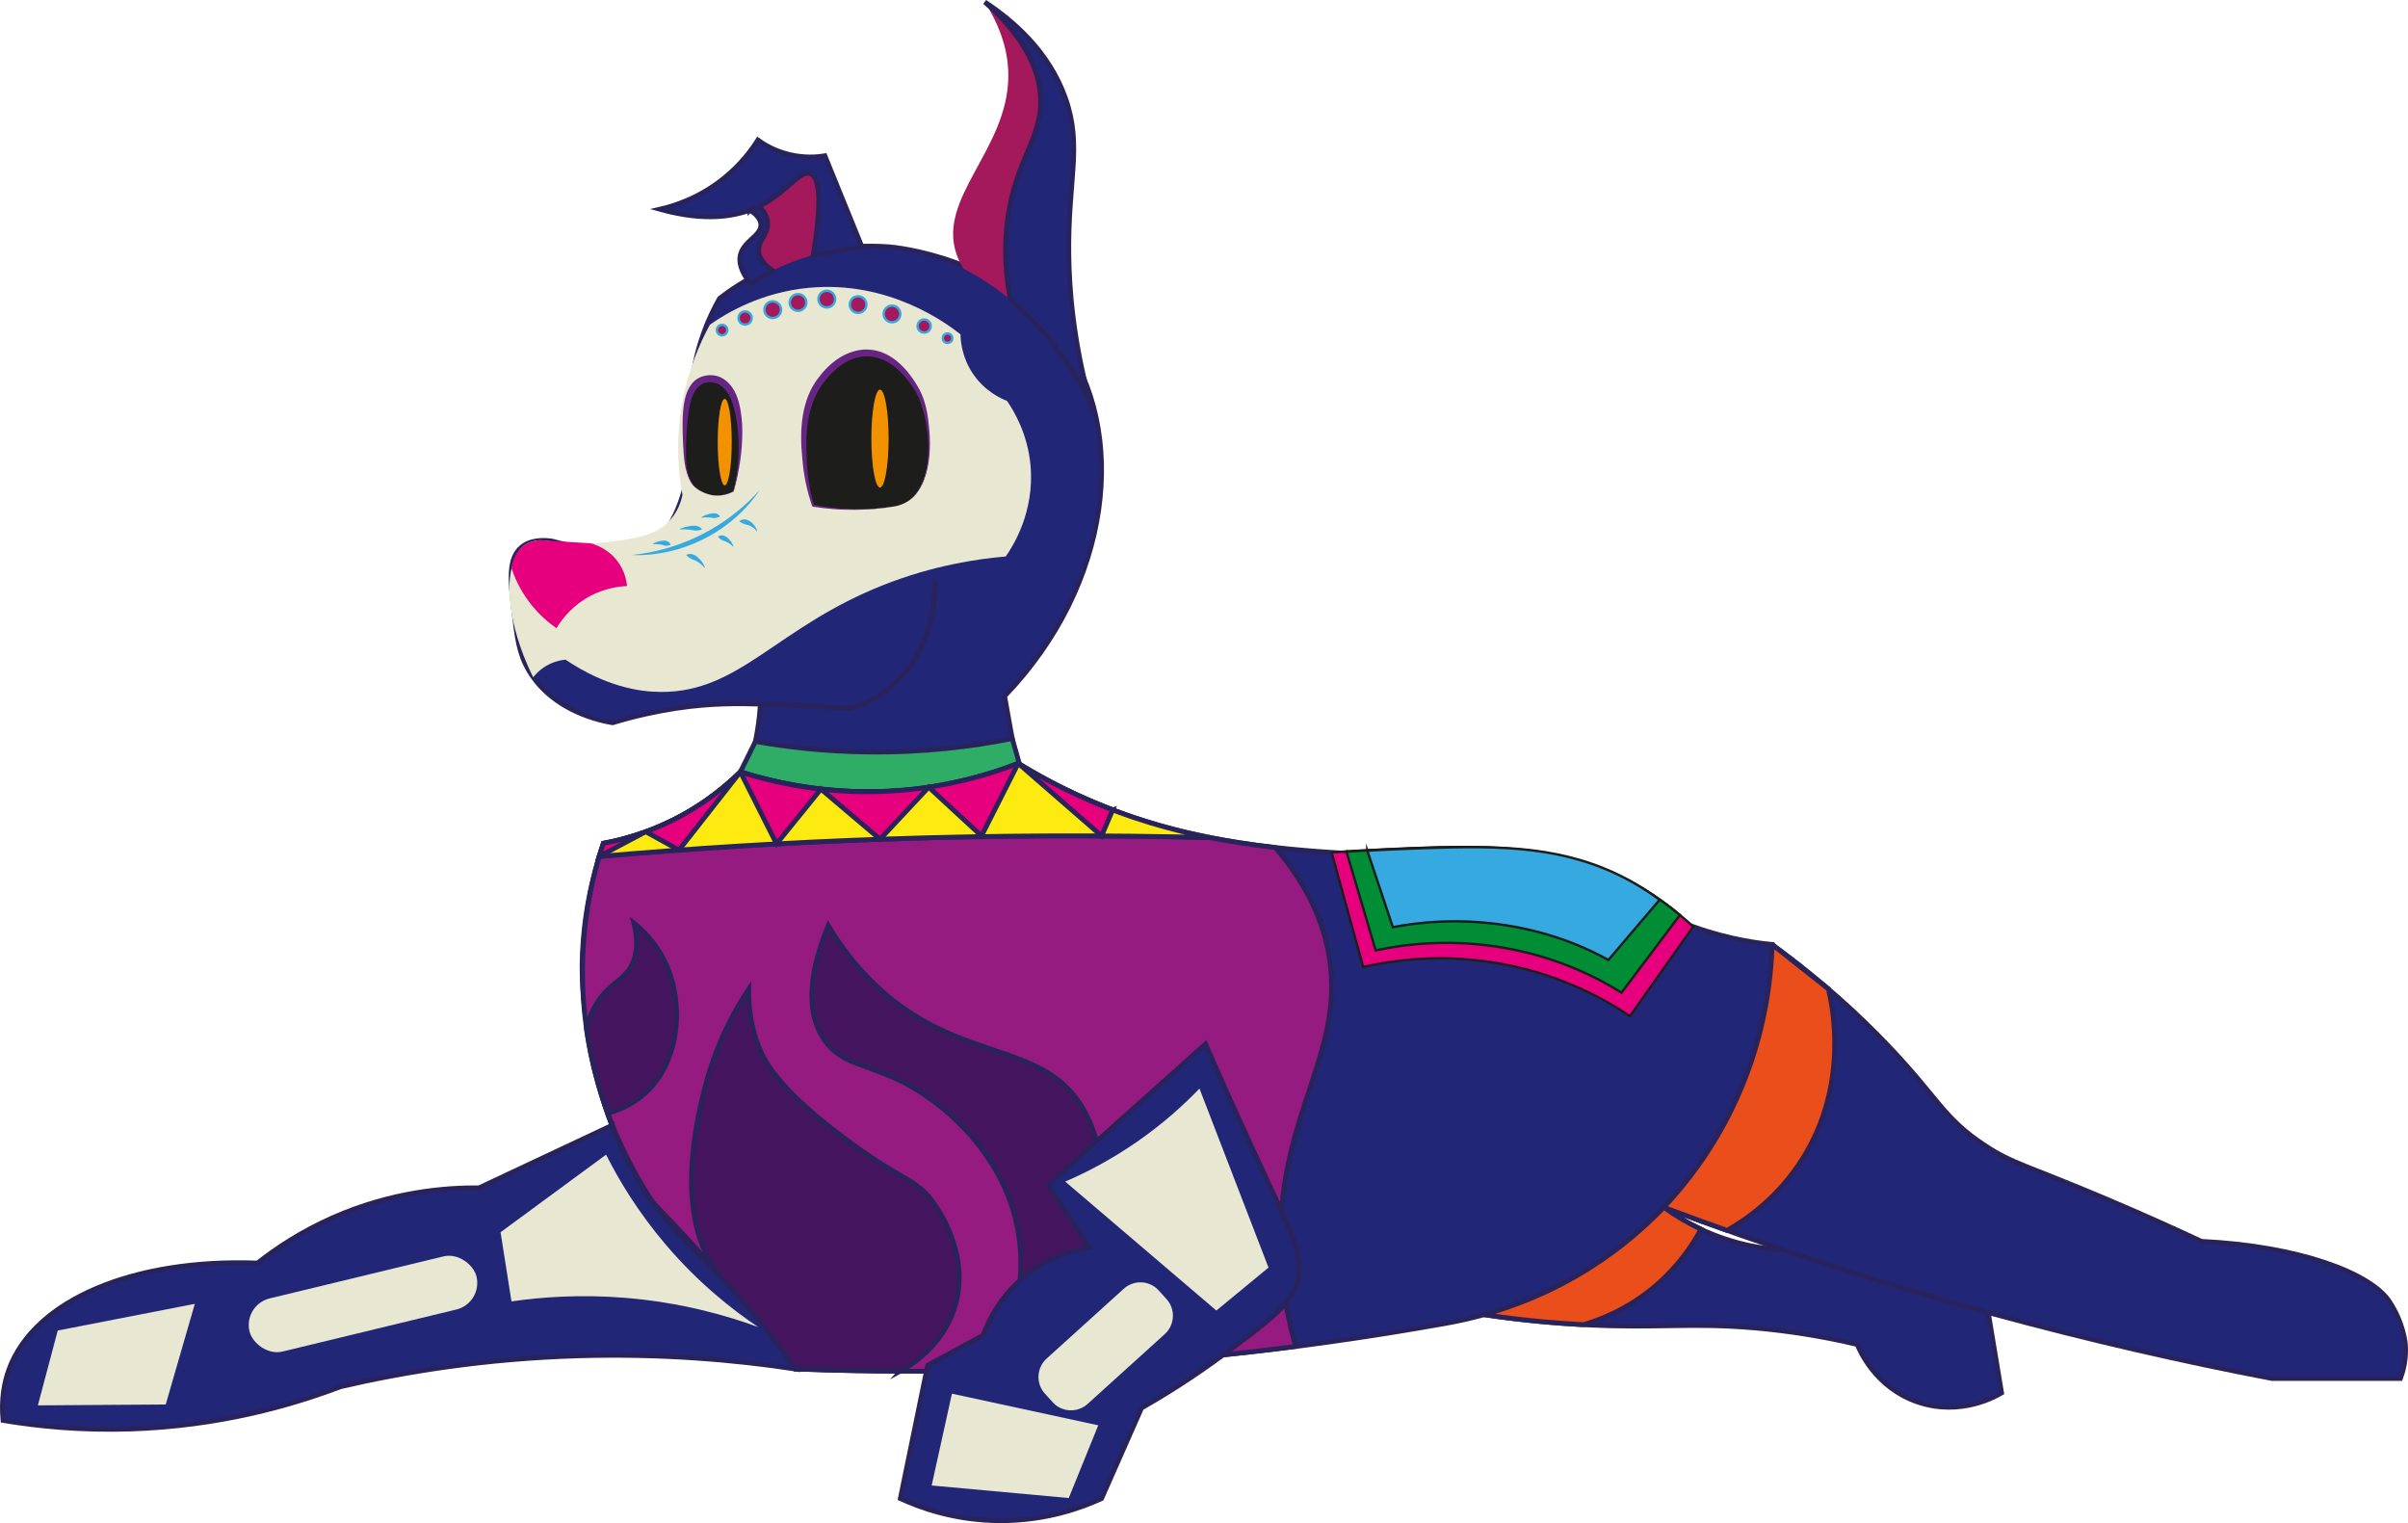 <?xml version="1.0" encoding="UTF-8"?>
<svg id="Capa_1" data-name="Capa 1" xmlns="http://www.w3.org/2000/svg" viewBox="0 0 1000.01 632.44">
  <defs>
    <style>
      .cls-1, .cls-2, .cls-3, .cls-4, .cls-5, .cls-6, .cls-7, .cls-8, .cls-9, .cls-10, .cls-11 {
        stroke-miterlimit: 10;
      }

      .cls-1, .cls-12 {
        fill: #36a9e1;
      }

      .cls-1, .cls-6, .cls-8 {
        stroke: #1d1d1b;
      }

      .cls-2 {
        fill: #222677;
      }

      .cls-2, .cls-4, .cls-5, .cls-7, .cls-9, .cls-10, .cls-11 {
        stroke: #29235c;
        stroke-width: 2px;
      }

      .cls-13 {
        fill: #662483;
      }

      .cls-14 {
        fill: #f39200;
      }

      .cls-3 {
        stroke: #36a9e1;
      }

      .cls-3, .cls-15 {
        fill: #a3195b;
      }

      .cls-4 {
        fill: #2fac66;
      }

      .cls-16 {
        fill: #e8e7d2;
      }

      .cls-5 {
        fill: #e94e1b;
      }

      .cls-6 {
        fill: #008d36;
      }

      .cls-7 {
        fill: #461560;
      }

      .cls-8, .cls-9, .cls-17 {
        fill: #e6007e;
      }

      .cls-10 {
        fill: #fcea10;
      }

      .cls-18 {
        fill: #1d1d1b;
      }

      .cls-11 {
        fill: #951b81;
      }
    </style>
  </defs>
  <path class="cls-2" d="M422.23,317.03c26.83,15.79,49.84,23.32,64.87,27.24,72.94,19,151.49,3.18,187.81,26.35,2.39,1.53,10.49,6.97,22.67,12,15.38,6.34,29.11,8.64,38.36,9.59-.35,12.96-3.28,65.36-44.99,109.13-34.19,35.87-74.74,45.27-89.25,47.93-60.27,10.89-128.01,18.64-202.1,19.91-23.88,.41-47.01,.12-69.34-.74-3.79-5.23-9.83-13.32-17.7-22.86-15.57-18.86-26.43-28.94-32.45-35.39-38.57-41.33-38.43-104.8-38.36-109.87,.17-11.54,1.7-29.17,8.85-50.14,7.69-1.42,17.8-4.14,28.77-9.59,15.49-7.7,26.04-17.55,32.34-24.47,36.84,.3,73.69,.61,110.53,.91h-.01Z"/>
  <g>
    <g>
      <path class="cls-2" d="M388.29,242.04c.03,4.09-.19,28.99-19.13,43.91-5.73,4.51-11.66,6.92-16.44,8.26-4.68-.35-11.34-.81-19.34-1.18-8.55-.4-22.25-1.04-32.94-.71-10.88,.34-26.62,1.94-46.05,7.79-4.46-.74-24.63-4.58-34.71-21.6-4.21-7.1-4.96-13.62-6.38-25.85-1.35-11.71-2.28-20.73,3.24-25.39,3.85-3.26,9.29-3.07,12.7-2.58,10.19,2.71,18.7,3.97,24.8,4.6,6.9,.72,9.47,.52,12.04-.35,2.49-.85,8.96-3.67,14.34-15.26,11.63-25.04,1.11-43.9,11.21-73.71,2.43-7.17,5.29-12.7,7.2-16.07,6.13-4.78,32.62-24.33,70.5-21.4,2.04,.16,46.75,4.26,71.47,38.07,28.02,38.32,21.09,102.12-23.61,148.5,3.59,19.91,7.17,39.83,10.76,59.74-43.04-1.31-86.08-2.61-129.12-3.92,4.29-6.83,9.35-16.49,12.86-28.78,2.57-9,3.67-17.11,4.08-23.71,2.6,.05,5.21,.11,7.85,.19,9.96,.31,19.66,.86,29.09,1.61,4.1-1.13,10.29-3.41,16.44-8.26,10.79-8.52,14.61-19.54,16.38-25,2.44-7.51,2.86-14.19,2.75-18.91h0Z"/>
      <path class="cls-16" d="M221.44,281.22c.93-1.18,2.29-2.64,4.2-3.96,3.61-2.49,7.21-3.15,9.18-3.35,16.82,11.21,30.56,13.37,39.71,13.41,32.88,.13,47.98-26.94,92.48-44.46,20.59-8.11,38.87-10.77,50.67-11.79,2.88-4.13,12.07-18.4,10.27-37.89-1.19-12.9-6.64-22.19-9.74-26.7-2.52-.99-9.53-4.11-14.5-11.81-4.25-6.59-4.77-13.04-4.83-15.83-5.66-4.49-29.72-22.53-63.09-19.32-19.69,1.89-33.91,10.35-40.96,15.29-4.05,7.37-9.42,19.19-11.88,34.65-2.41,15.2-1.06,27.91,.47,36.12-.58,2.63-1.81,6.39-4.71,9.86-5.54,6.63-13.6,7.89-23.27,9.26-6.82,.97-16.97,1.66-29.38-.27-1.17-.14-4.5-.36-7.79,1.65-2.03,1.24-4.29,3.73-5.82,9.97-.57,2.33-2.66,11.83,2.47,28.85,1.23,4.08,3.23,9.78,6.51,16.32h.01Z"/>
      <g>
        <g>
          <path class="cls-18" d="M371.71,210.23c1.46-.28,3.75-.92,6.01-2.56,1.59-1.15,3.5-3.04,5.24-6.9,1.04-2.31,3.86-9.43,2.56-21.22-.74-6.65-1.44-13.02-5.88-19.68-1.99-2.99-8.73-13.11-19.39-13.35-9.34-.21-15.91,7.31-17.95,9.64-9.94,11.38-8.76,26.92-8.06,36.3,.57,7.57,2.2,13.64,3.45,17.51,4.29,.78,9.27,1.4,14.83,1.56,7.38,.22,13.87-.42,19.18-1.3h.01Z"/>
          <path class="cls-13" d="M371.71,210.23c14.29-2.76,15.41-21.92,14.02-33.62-.46-4.99-1.45-10.13-3.8-14.65-2.44-4.54-5.45-8.68-9.48-12.01-11.21-9.17-24.11-4.24-32.13,6.36-7.73,9.48-8.34,22.64-7.11,34.19,.52,6.67,1.87,13.32,4.08,19.62l.09,.25,.24,.04c11.27,1.75,22.84,1.75,34.09-.16h0v-.02Zm0,0c-11.23,1.84-22.79,1.66-33.94-.67l.33,.29c-1.9-6.34-2.91-12.88-3.12-19.48-.53-10.51,.16-21.52,6.21-30.34,12.63-17.72,28.5-15.15,39.17,2.77,6.76,12.19,9.52,44.05-8.65,47.43h0Z"/>
        </g>
        <ellipse class="cls-14" cx="365.45" cy="182.11" rx="3.58" ry="20.32"/>
      </g>
      <g>
        <g>
          <path class="cls-18" d="M296.21,205.67c-.3-.04-4.4-.58-7.54-3.41-1.55-1.4-4.39-4.74-4.37-17.59,.01-11.08,.03-23.54,6.98-26.66,2.18-.98,5.01-1.02,7.36,0,10.03,4.36,10.3,27.53,6.73,42.99-.29,1.27-.57,2.31-.76,3-1.1,.61-4.25,2.17-8.4,1.67h0Z"/>
          <path class="cls-13" d="M296.21,205.67c-8.66-1.48-10.97-7.08-11.29-15.15-.18-6.91,.2-14.08,1.26-20.84,1.02-6.43,4.25-13.03,11.75-10.37,5.95,2.88,7.28,10.9,8.23,16.92,1.15,9.19,.65,18.72-1.62,27.74-2.3,1.25-5.5,2.07-8.33,1.69h0Zm0,0c2.9,.37,5.89-.23,8.46-1.62,.31-1.14,.65-2.28,.94-3.42,1.91-8.04,2.97-16.26,2.58-24.57-.51-6.95-1.83-16.05-9.12-19.47-3.78-1.62-8.56-.83-11.35,2.27-2.55,2.84-3.47,6.89-3.89,10.49-.55,4.79-.35,9.51-.19,14.2,.32,5.77,.42,12.08,3.54,17.16,2.09,2.88,5.6,4.45,9.03,4.98h0v-.02Z"/>
        </g>
        <ellipse class="cls-14" cx="300.97" cy="183.59" rx="2.91" ry="17.96"/>
      </g>
      <path class="cls-15" d="M320.9,112.35c-6.34-2.83-7.98-5.56-8.2-7.64-.48-4.61,5.91-7.64,5.39-13.31-.23-2.51-1.71-4.44-2.94-5.7,2.29-1.06,3.99-2.14,5.06-2.89,5.46-3.81,6.6-7.11,12.04-9.63,2.13-.98,3.19-1.48,4.29-1.07,3.78,1.39,3.46,11.01,3.24,17.69-.13,3.87-.57,9.44-2.03,16.14-2.88,.77-6.03,1.77-9.38,3.08-2.73,1.07-5.23,2.2-7.48,3.34h.01Z"/>
      <path class="cls-2" d="M357.92,102.44c-5.12-12.58-10.23-25.16-15.35-37.74-3.11,.51-8.46,.98-14.8-.55-6.1-1.47-10.5-4.17-13.03-5.99-2.79,4.4-7.27,10.33-14.11,15.85-10.21,8.25-20.6,11.5-26.59,12.88,13.04,3.63,29.15,5.44,43.03-2.19,10.27-5.64,15.33-14.25,19.46-12.6,3.23,1.29,5.32,8.62,1.21,33.83l20.17-3.49h0Z"/>
      <path class="cls-2" d="M311.45,87.26c1.89,1.23,4.39,3.27,4.53,5.94,.24,4.74-7.17,6.75-8.53,12.73-.55,2.43-.27,6.26,4.26,11.89l9.18-5.48c-4.55-3.1-5.62-5.86-5.8-7.76-.46-4.71,4.24-7.45,3.67-12.52-.32-2.92-2.23-5.09-3.62-6.38l-3.69,1.56v.02Z"/>
      <path class="cls-15" d="M408.97,.83c8.34,13.16,9.81,23.79,9.78,30.73-.13,30.59-29.86,50.65-21.43,74.27,.96,2.69,2.14,4.69,2.82,5.77,3.03,1.55,6.31,3.42,9.74,5.67,3.73,2.46,6.99,4.95,9.78,7.31-.98-7.66-1.82-19.75,.49-34.11,4.26-26.49,15.23-35.96,13.51-52.85-.92-9.04-5.66-22.08-24.69-36.78h0Z"/>
      <path class="cls-2" d="M452.53,166.53c-6.83-25.32-8.47-46.13-8.67-60.59-.44-31.03,5.7-45.03-1.35-65.09-6.94-19.72-22.04-32.43-33.53-40.02,18.77,16.64,22.81,30.55,23.15,40.02,.59,16.63-10.1,25.2-13.54,49.19-2.08,14.52-.48,26.76,1.08,34.53,3.88,3.28,7.94,7.09,11.99,11.51,9.81,10.7,16.42,21.49,20.88,30.44h-.01Z"/>
      <path class="cls-17" d="M212.46,236.05c1.16,3.48,3.23,8.39,7,13.51,4.07,5.53,8.51,9.13,11.65,11.29,1.65-2.78,5.21-7.92,11.65-12,7.31-4.62,14.38-5.37,17.65-5.5-.18-1.91-.84-6.1-3.89-10.2-4.04-5.44-9.57-7.11-11.3-7.56-6.38-.39-12.77-.78-19.15-1.16-1.17-.14-4.5-.36-7.79,1.65-5.26,3.22-5.78,9.32-5.82,9.97h0Z"/>
      <path class="cls-12" d="M262.29,230.47c20.72,.84,41.71-9.73,53.23-27.01-13.71,15.33-32.79,24.95-53.23,27.01h0Z"/>
      <path class="cls-12" d="M285.02,230.57c1.28,1.26,2.44,1.72,3.99,2.31,1.36,.72,2.57,1.7,3.58,2.89l.17-.1c-.55-1.58-1.54-3.03-2.85-4.11-1.26-1.29-3.1-2-4.86-1.18l-.03,.2h0Z"/>
      <path class="cls-12" d="M298.2,222.97c1.02,1.14,1.87,1.49,3.2,1.86,1.12,.51,2.14,1.24,3.02,2.15l.17-.1c-.64-1.87-2.22-3.89-4.16-4.52-.72-.12-1.49-.07-2.21,.4l-.02,.2h0Z"/>
      <path class="cls-12" d="M307.12,216.58c1.38,.93,2.38,1.18,3.84,1.53,1.28,.51,2.42,1.37,3.31,2.47l.18-.09c-.65-2.21-2.59-4.39-4.93-4.83-.83-.04-1.7,.12-2.41,.72l.02,.2h-.01Z"/>
      <path class="cls-12" d="M298.95,214.29c-1.53-1.96-3.96-1.05-5.9-.42-.63,.26-1.24,.53-1.81,.89l.06,.19c.66-.05,1.3-.11,1.94-.1,1.4-.11,2.54,.29,3.69,.27,.61-.09,1.23-.22,1.97-.64l.04-.2h.01Z"/>
      <path class="cls-12" d="M291.48,219.64c-1.84-2.08-4.6-1.28-6.93-.8-.77,.22-1.52,.45-2.24,.77l.04,.2c1.53-.04,3.04,.03,4.54,.21,1.59,.37,2.91,.52,4.54-.18l.04-.19h.01Z"/>
      <path class="cls-12" d="M278.49,226.08c-.72-1.45-2.19-1.82-3.62-1.51-1.32,.11-2.62,.53-3.74,1.21l.06,.19c.63-.04,1.24-.07,1.85,0,1.46,0,2.27,.49,3.42,.64,.58,0,1.17-.05,1.95-.32l.08-.18h0v-.02Z"/>
      <circle class="cls-3" cx="320.9" cy="128.59" r="3.46"/>
      <circle class="cls-3" cx="331.41" cy="125.6" r="3.46"/>
      <circle class="cls-3" cx="343.36" cy="124.2" r="3.46"/>
      <circle class="cls-3" cx="356.36" cy="126.47" r="3.46"/>
      <circle class="cls-3" cx="370.44" cy="130.36" r="3.46"/>
      <circle class="cls-3" cx="383.79" cy="135.39" r="2.73"/>
      <circle class="cls-3" cx="309.44" cy="132.05" r="2.73"/>
      <circle class="cls-3" cx="393.51" cy="140.44" r="1.96"/>
      <circle class="cls-3" cx="299.88" cy="137.07" r="2.17"/>
    </g>
    <path class="cls-11" d="M529.54,351.9c14.76,17.13,19.77,32.29,21.8,41.96,8.73,41.63-19.94,66.99-19.64,121.5,.1,19.38,3.83,34.89,6.4,43.73-47.93,6.17-100.14,10.08-156.09,10.26-17.68,.05-34.94-.27-51.75-.91-8.07-10.8-16.91-21.98-26.59-33.39-11.01-12.99-21.92-24.88-32.5-35.72-9.76-14.79-27.36-46.08-29.12-88.78-.93-22.55,2.85-41.44,6.78-54.9,41.33-3.61,85-6.28,130.8-7.61,42.88-1.25,83.95-1.21,123.03-.21,3.74,.73,7.61,1.41,11.6,2.04,5.27,.83,10.37,1.51,15.28,2.05v-.02Z"/>
    <path class="cls-7" d="M373.91,569.34c3.91-2.12,16.77-9.73,22.17-25.26,7.39-21.27-5.47-40.32-7.65-43.56-8.06-11.96-13.16-9.11-39.55-29.23-25.47-19.43-31.07-29.99-33.64-36.37-3.88-9.63-4.42-18.49-4.3-24.25-10.42,15.76-15.37,30.15-17.9,39.81-2.89,11.05-14.36,54.47,5.77,79.13,3.22,3.94,9.08,9.56,19.24,22.42,5.33,6.75,9.48,12.49,12.21,16.39l43.66,.91h0Z"/>
    <path class="cls-7" d="M252.42,462.26c3.98-1.08,9.85-3.28,15.23-8.08,14.92-13.28,16.87-38.26,8.09-55.66-3.82-7.56-9.05-12.48-12.5-15.25,2.28,9.17,.7,14.74-1.29,18.19-3.36,5.83-8.62,6.82-13.6,14.33-2.84,4.28-4.14,8.49-4.79,11.42,.92,6.45,2.31,13.59,4.41,21.23,1.36,4.97,2.87,9.58,4.43,13.82h.02Z"/>
    <path class="cls-7" d="M421.5,505.37c-7.36-28.37-29.34-45.18-37.31-50.59-20.47-13.91-33.98-10.65-42.31-23.63-8.71-13.56-3.81-32.44,2.09-46.85,3.15,5.34,8.69,13.8,17.3,22.48,29.96,30.23,60.79,26.65,79.59,42.81,14.77,12.7,26.81,41.62,9.08,115.02-12.7,1.43-25.39,2.85-38.09,4.28,4.21-7.49,17.49-33.3,9.65-63.52h0Z"/>
    <path class="cls-2" d="M254.06,467.33c-18.37,8.63-36.73,17.26-55.1,25.9-13.94-.12-36.3,1.6-60.79,12.41-13.08,5.78-23.46,12.69-31.25,18.83-51.19-1.93-92.54,15.19-103.17,44.08-1.97,5.36-3.34,12.36-2.49,21.27,14.9,2.49,32.8,4.21,53,3.55,36.52-1.19,66.38-9.68,87.15-17.56,26.75-6.22,60.11-11.67,98.64-12.82,34.56-1.03,65.04,1.64,90.19,5.45-11.5-16.41-22.16-28.7-29.91-37.01-13.52-14.5-22.75-21.8-32.88-37.49-6.8-10.53-10.94-20.09-13.39-26.6h0Z"/>
    <path class="cls-2" d="M690.94,501.33c6.94,5.02,18.31,11.85,33.7,15.43,26.64,6.2,48.61-1.2,57.36-4.71,13.41,4.04,26.82,8.09,40.24,12.13,3,18.07,6,36.13,8.99,54.2-2.04,1.24-16.81,9.86-34.67,3.85-17.82-6-24.38-21.74-25.26-23.96-14.62-3.46-28.77-5.66-42.38-6.85-26.59-2.33-39.58,.2-69.78-1.28-15.16-.74-29.49-2.24-42.92-4.24,11.67-3.22,27.47-8.97,44.23-19.61,13.19-8.37,23.23-17.39,30.48-24.96h0Z"/>
    <path class="cls-2" d="M735.94,392.2c21.48,15.6,37.02,30.36,47.35,41.12,21.94,22.83,23.49,30.8,41.09,42.36,11.7,7.69,16.84,8,50.51,22.25,16.95,7.18,30.59,13.43,39.38,17.54,40.48,1.92,70.09,13.17,77.91,24.82,6.12,9.12,6.75,17.99,6.75,17.99,.44,6.1-.94,11.08-2.04,14.1h-53.51c-36.57-7.01-75.49-15.84-116.31-26.99-49.48-13.52-94.93-28.59-136.13-44.07,8.59-9.13,19.22-22.48,28.05-40.44,13.65-27.77,16.48-53.33,16.94-68.69h.01Z"/>
    <path class="cls-2" d="M500.64,433.49c4.44,10.18,11.69,26.62,21.09,46.9,15.18,32.74,20.31,41.74,16.69,53.06-2.73,8.57-11.99,15.53-30.39,29.1-13.44,9.91-25.33,17.19-33.95,22.1-5.54,12.53-11.07,25.07-16.61,37.6-7.84,3.62-22.61,9.21-41.91,9.19-19.16-.02-33.84-5.57-41.66-9.19,3.78-18.44,7.57-36.89,11.35-55.33,7.68-4.17,15.35-8.34,23.03-12.5,1.82-5,7.2-17.61,20.55-26.96,9.25-6.48,18.37-8.61,23.54-9.41-5.71-8.7-11.42-17.4-17.12-26.1,21.79-19.48,43.58-38.97,65.38-58.45h0Z"/>
    <path class="cls-4" d="M420.36,306.68c-16.37,3.27-36.78,5.89-60.24,5.58-17.51-.23-33.13-2.03-46.4-4.38-2.09,4.22-4.17,8.43-6.26,12.65,12.9,4.02,31.62,8.28,54.41,8.22,26.6-.07,47.95-5.99,61.65-10.98-1.05-3.7-2.1-7.4-3.15-11.1h0Z"/>
    <path class="cls-10" d="M422.86,316.97c-11.71,4.56-27.8,9.37-47.36,11.11-29.39,2.62-53.34-2.89-68.04-7.56-4.86,4.79-11.25,10.2-19.37,15.21-14.36,8.85-28.05,12.66-37.49,14.44-.59,1.82-1.17,3.64-1.76,5.46,37.69-3.3,77.26-5.8,118.56-7.22,47.31-1.63,92.47-1.7,135.27-.6-15.25-2.9-33.67-7.93-53.46-16.87-9.85-4.45-18.63-9.23-26.34-13.97h-.01Z"/>
    <path class="cls-9" d="M462.07,336.3l-4.59,10.8-34.62-30.13-15.25,30.13-21.93-20.24-20.2,21.61-24.57-20.81-18.42,22.74-15.03-29.88-25.47,32.45-13.84-7.61-19.32,10.27,1.76-5.46c7.55-1.39,17.7-4.09,28.77-9.59,12.9-6.41,22.16-14.2,28.1-20.05,12.32,3.94,29.83,8.03,51.06,8.22,28.12,.26,50.53-6.42,64.34-11.78,5.84,3.58,12.38,7.25,19.61,10.8,6.89,3.38,13.47,6.19,19.6,8.53h0Z"/>
    <path class="cls-16" d="M442.37,490.64c8.56-3.69,18.83-8.94,29.68-16.44,10.96-7.58,19.57-15.42,26.08-22.19,9.55,24.78,19.11,49.55,28.66,74.33-7.22,5.95-14.43,11.9-21.65,17.85-20.92-17.85-41.85-35.7-62.77-53.55Z"/>
    <path class="cls-16" d="M395.32,578.7c-2.8,12.71-5.6,25.42-8.41,38.13,18.98,1.74,37.96,3.47,56.93,5.21,4.08-10.07,8.17-20.13,12.25-30.2-20.26-4.38-40.52-8.76-60.78-13.14h0Z"/>
    <path class="cls-16" d="M437.19,582.28l-3.31-3.66c-3.78-4.2-3.43-10.7,.8-14.52l31.99-28.95c4.22-3.82,10.72-3.52,14.5,.67l3.31,3.66c3.78,4.2,3.43,10.7-.8,14.52l-31.99,28.95c-4.22,3.82-10.72,3.52-14.5-.67Z"/>
    <path class="cls-16" d="M23.98,552.48c-2.75,10.36-5.5,20.72-8.25,31.08,17.7-.12,35.39-.24,53.09-.36,4.03-13.93,8.06-27.87,12.09-41.8l-33.75,6.57c-7.73,1.5-15.45,3.01-23.18,4.51h0Z"/>
    <rect class="cls-16" x="102.27" y="530.11" width="96.97" height="22.7" rx="11.35" ry="11.35" transform="translate(-123.01 50.58) rotate(-13.59)"/>
    <path class="cls-16" d="M207.87,511.68c14.61-10.74,29.22-21.49,43.83-32.23,5.33,10.6,13.19,23.74,24.69,37.27,13.57,15.97,27.57,27.01,38.47,34.32-13.74-5.03-32.66-10.33-55.6-12.16-18.33-1.46-34.28-.31-46.85,1.51-1.51-9.57-3.02-19.14-4.53-28.71h-.01Z"/>
    <path class="cls-8" d="M552.99,353.97l13.13,47.59c11.9-2.75,33.11-6.03,58.77-1.07,24.32,4.7,42.04,14.75,52.02,21.45l26.25-37.16c-11.41-10.57-21.92-16.57-28.81-19.95-31.64-15.48-65.22-13.82-107.31-11.75-6.11,.3-11.07,.66-14.05,.89Z"/>
    <path class="cls-6" d="M559.19,353.66l12.1,40.98c10.97-2.37,30.51-5.19,54.16-.92,22.41,4.05,38.74,12.7,47.94,18.47,8.09-10.74,16.18-21.49,24.26-32.23-10.66-8.94-20.29-14.05-26.63-16.94-29.24-13.34-59.36-11.94-98.89-10.12-5.63,.26-10.2,.57-12.95,.77h0Z"/>
    <path class="cls-1" d="M567.82,353.23l10.61,31.77c9.62-1.84,26.75-4.03,47.49-.71,19.65,3.14,33.97,9.85,42.03,14.32,7.09-8.33,14.18-16.66,21.27-24.99-9.35-6.93-17.79-10.89-23.35-13.13-25.63-10.34-52.04-9.25-86.7-7.84-4.94,.2-8.94,.44-11.35,.6v-.02Z"/>
    <path class="cls-5" d="M735.94,392.2c-.46,15.36-3.29,40.92-16.94,68.69-8.83,17.96-19.46,31.31-28.05,40.44,4.31,1.62,8.67,3.24,13.07,4.84,4.43,1.62,8.84,3.21,13.21,4.76,7.86-4.48,21.36-13.68,31.61-30.19,19.02-30.64,12.21-62.83,10.49-70.07l-23.39-18.47h0Z"/>
    <path class="cls-5" d="M616.23,545.89c8.15,1.22,16.72,2.26,25.69,3.05,5.37,.48,10.61,.84,15.71,1.11,6.77-1.98,18.21-6.28,29.57-15.87,10.12-8.55,16.01-17.78,19.2-23.76-2.49-1.17-5.15-2.55-7.94-4.19-2.78-1.64-5.28-3.3-7.51-4.91-7.26,7.57-17.29,16.59-30.48,24.96-16.76,10.64-32.57,16.38-44.23,19.61h0Z"/>
  </g>
</svg>